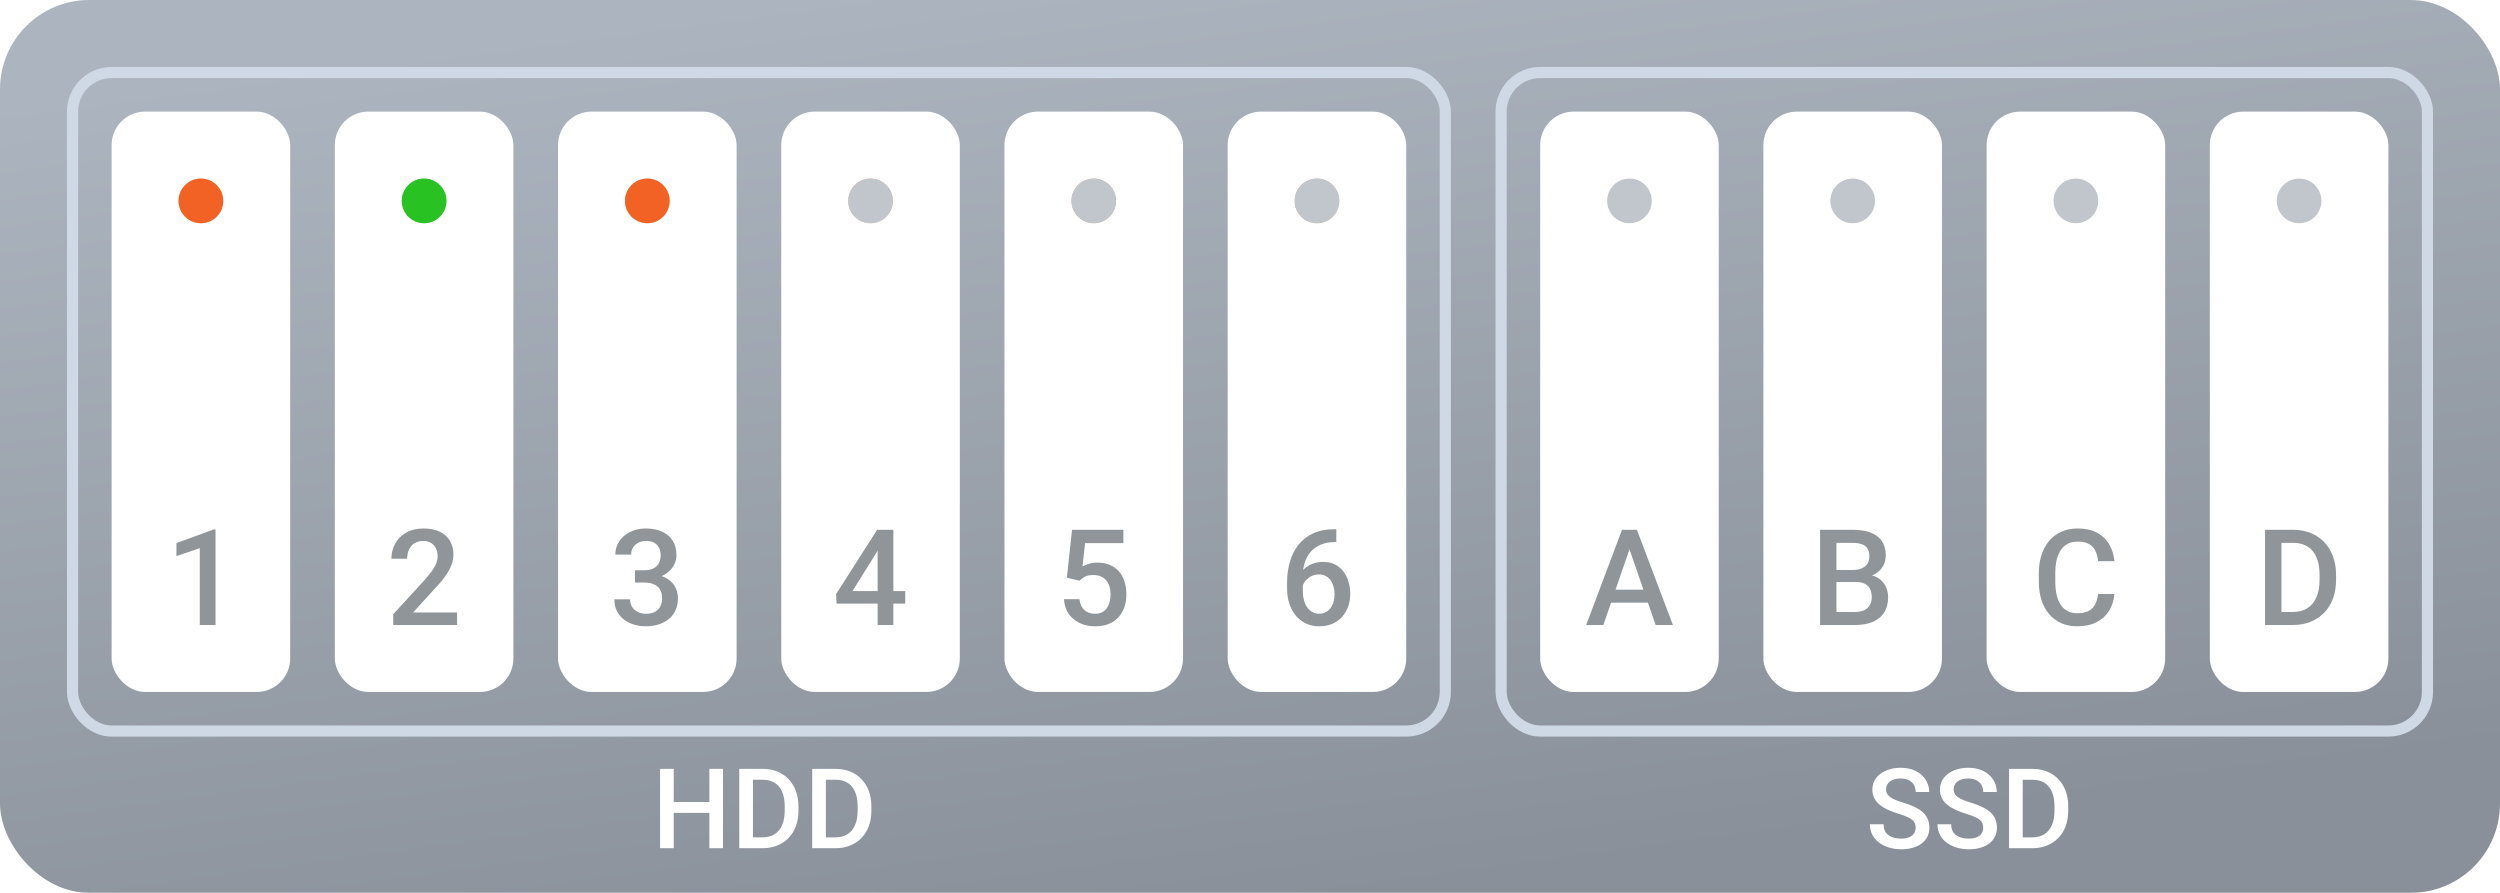 <svg width="224" height="80" viewBox="0 0 224 80" fill="none" xmlns="http://www.w3.org/2000/svg">
<g filter="url(#filter0_iiii_968_8364)">
<rect width="224" height="80" rx="8" fill="url(#paint0_linear_968_8364)"/>
</g>
<rect x="6.5" y="6.5" width="123" height="59" rx="3.5" stroke="#CFD8E5"/>
<rect x="134.5" y="6.5" width="83" height="59" rx="3.5" stroke="#CFD8E5"/>
<rect x="10" y="10" width="16" height="52" rx="3" fill="white"/>
<rect x="138" y="10" width="16" height="52" rx="3" fill="white"/>
<rect x="158" y="10" width="16" height="52" rx="3" fill="white"/>
<rect x="178" y="10" width="16" height="52" rx="3" fill="white"/>
<rect x="198" y="10" width="16" height="52" rx="3" fill="white"/>
<rect x="30" y="10" width="16" height="52" rx="3" fill="white"/>
<rect x="50" y="10" width="16" height="52" rx="3" fill="white"/>
<rect x="70" y="10" width="16" height="52" rx="3" fill="white"/>
<rect x="90" y="10" width="16" height="52" rx="3" fill="white"/>
<rect x="110" y="10" width="16" height="52" rx="3" fill="white"/>
<path d="M63.837 71.859V72.831H60.062V71.859H63.837ZM60.365 68.891V76H59.14V68.891H60.365ZM64.779 68.891V76H63.559V68.891H64.779ZM68.305 76H66.786L66.796 75.028H68.305C68.744 75.028 69.112 74.932 69.408 74.74C69.708 74.548 69.932 74.273 70.082 73.915C70.235 73.557 70.311 73.13 70.311 72.636V72.25C70.311 71.866 70.268 71.526 70.18 71.23C70.095 70.933 69.968 70.684 69.799 70.482C69.633 70.281 69.428 70.128 69.184 70.023C68.943 69.919 68.664 69.867 68.349 69.867H66.757V68.891H68.349C68.821 68.891 69.252 68.97 69.643 69.13C70.033 69.286 70.37 69.512 70.653 69.809C70.94 70.105 71.159 70.46 71.312 70.873C71.466 71.287 71.542 71.749 71.542 72.26V72.636C71.542 73.147 71.466 73.609 71.312 74.022C71.159 74.436 70.94 74.791 70.653 75.087C70.367 75.38 70.025 75.606 69.628 75.766C69.234 75.922 68.793 76 68.305 76ZM67.465 68.891V76H66.239V68.891H67.465ZM74.838 76H73.319L73.329 75.028H74.838C75.277 75.028 75.645 74.932 75.941 74.74C76.241 74.548 76.466 74.273 76.615 73.915C76.768 73.557 76.845 73.13 76.845 72.636V72.25C76.845 71.866 76.801 71.526 76.713 71.23C76.628 70.933 76.501 70.684 76.332 70.482C76.166 70.281 75.961 70.128 75.717 70.023C75.476 69.919 75.198 69.867 74.882 69.867H73.29V68.891H74.882C75.354 68.891 75.785 68.97 76.176 69.13C76.566 69.286 76.903 69.512 77.186 69.809C77.473 70.105 77.693 70.46 77.846 70.873C77.999 71.287 78.075 71.749 78.075 72.26V72.636C78.075 73.147 77.999 73.609 77.846 74.022C77.693 74.436 77.473 74.791 77.186 75.087C76.9 75.38 76.558 75.606 76.161 75.766C75.767 75.922 75.326 76 74.838 76ZM73.998 68.891V76H72.772V68.891H73.998Z" fill="white"/>
<path d="M171.642 74.169C171.642 74.022 171.619 73.892 171.573 73.778C171.531 73.664 171.454 73.56 171.344 73.466C171.233 73.371 171.077 73.28 170.875 73.192C170.676 73.101 170.423 73.008 170.113 72.914C169.775 72.81 169.462 72.694 169.176 72.567C168.893 72.437 168.645 72.287 168.434 72.118C168.222 71.946 168.058 71.749 167.94 71.527C167.823 71.303 167.765 71.044 167.765 70.751C167.765 70.461 167.825 70.198 167.945 69.96C168.069 69.722 168.243 69.517 168.468 69.345C168.696 69.169 168.964 69.034 169.273 68.939C169.583 68.842 169.924 68.793 170.299 68.793C170.826 68.793 171.28 68.891 171.661 69.086C172.045 69.281 172.34 69.543 172.545 69.872C172.753 70.201 172.857 70.564 172.857 70.961H171.642C171.642 70.727 171.591 70.52 171.49 70.341C171.393 70.159 171.243 70.015 171.041 69.911C170.842 69.807 170.59 69.755 170.284 69.755C169.994 69.755 169.754 69.799 169.562 69.887C169.369 69.975 169.226 70.093 169.132 70.243C169.037 70.393 168.99 70.562 168.99 70.751C168.99 70.884 169.021 71.007 169.083 71.117C169.145 71.225 169.239 71.326 169.366 71.42C169.493 71.511 169.653 71.597 169.845 71.679C170.037 71.76 170.263 71.838 170.523 71.913C170.917 72.03 171.261 72.16 171.554 72.304C171.847 72.444 172.091 72.603 172.286 72.782C172.481 72.961 172.628 73.165 172.726 73.393C172.823 73.617 172.872 73.873 172.872 74.159C172.872 74.459 172.812 74.729 172.691 74.97C172.571 75.207 172.398 75.411 172.174 75.58C171.952 75.746 171.686 75.875 171.373 75.966C171.064 76.054 170.719 76.098 170.338 76.098C169.996 76.098 169.659 76.052 169.327 75.961C168.998 75.87 168.699 75.731 168.429 75.546C168.159 75.357 167.944 75.123 167.784 74.843C167.625 74.56 167.545 74.229 167.545 73.852H168.771C168.771 74.083 168.81 74.28 168.888 74.442C168.969 74.605 169.081 74.739 169.225 74.843C169.368 74.944 169.534 75.019 169.723 75.067C169.915 75.116 170.12 75.141 170.338 75.141C170.624 75.141 170.864 75.1 171.056 75.019C171.251 74.937 171.397 74.823 171.495 74.677C171.593 74.53 171.642 74.361 171.642 74.169ZM177.696 74.169C177.696 74.022 177.674 73.892 177.628 73.778C177.586 73.664 177.509 73.56 177.398 73.466C177.288 73.371 177.132 73.28 176.93 73.192C176.731 73.101 176.477 73.008 176.168 72.914C175.829 72.81 175.517 72.694 175.23 72.567C174.947 72.437 174.7 72.287 174.488 72.118C174.277 71.946 174.112 71.749 173.995 71.527C173.878 71.303 173.819 71.044 173.819 70.751C173.819 70.461 173.88 70.198 174 69.96C174.124 69.722 174.298 69.517 174.522 69.345C174.75 69.169 175.019 69.034 175.328 68.939C175.637 68.842 175.979 68.793 176.354 68.793C176.881 68.793 177.335 68.891 177.716 69.086C178.1 69.281 178.395 69.543 178.6 69.872C178.808 70.201 178.912 70.564 178.912 70.961H177.696C177.696 70.727 177.646 70.52 177.545 70.341C177.447 70.159 177.298 70.015 177.096 69.911C176.897 69.807 176.645 69.755 176.339 69.755C176.049 69.755 175.808 69.799 175.616 69.887C175.424 69.975 175.281 70.093 175.187 70.243C175.092 70.393 175.045 70.562 175.045 70.751C175.045 70.884 175.076 71.007 175.138 71.117C175.2 71.225 175.294 71.326 175.421 71.42C175.548 71.511 175.707 71.597 175.899 71.679C176.091 71.76 176.318 71.838 176.578 71.913C176.972 72.03 177.315 72.16 177.608 72.304C177.901 72.444 178.146 72.603 178.341 72.782C178.536 72.961 178.683 73.165 178.78 73.393C178.878 73.617 178.927 73.873 178.927 74.159C178.927 74.459 178.867 74.729 178.746 74.97C178.626 75.207 178.453 75.411 178.229 75.58C178.007 75.746 177.74 75.875 177.428 75.966C177.118 76.054 176.773 76.098 176.393 76.098C176.051 76.098 175.714 76.052 175.382 75.961C175.053 75.87 174.754 75.731 174.483 75.546C174.213 75.357 173.998 75.123 173.839 74.843C173.679 74.56 173.6 74.229 173.6 73.852H174.825C174.825 74.083 174.864 74.28 174.942 74.442C175.024 74.605 175.136 74.739 175.279 74.843C175.423 74.944 175.589 75.019 175.777 75.067C175.969 75.116 176.174 75.141 176.393 75.141C176.679 75.141 176.918 75.1 177.11 75.019C177.306 74.937 177.452 74.823 177.55 74.677C177.647 74.53 177.696 74.361 177.696 74.169ZM182.076 76H180.558L180.567 75.028H182.076C182.516 75.028 182.883 74.932 183.18 74.74C183.479 74.548 183.704 74.273 183.854 73.915C184.007 73.557 184.083 73.13 184.083 72.636V72.25C184.083 71.866 184.039 71.526 183.951 71.23C183.867 70.933 183.74 70.684 183.57 70.482C183.404 70.281 183.199 70.128 182.955 70.023C182.714 69.919 182.436 69.867 182.12 69.867H180.528V68.891H182.12C182.592 68.891 183.023 68.97 183.414 69.13C183.805 69.286 184.142 69.512 184.425 69.809C184.711 70.105 184.931 70.46 185.084 70.873C185.237 71.287 185.313 71.749 185.313 72.26V72.636C185.313 73.147 185.237 73.609 185.084 74.022C184.931 74.436 184.711 74.791 184.425 75.087C184.138 75.38 183.797 75.606 183.399 75.766C183.006 75.922 182.564 76 182.076 76ZM181.236 68.891V76H180.011V68.891H181.236Z" fill="white"/>
<path d="M19.312 47.44V56H17.9V49.115L15.809 49.824V48.658L19.143 47.44H19.312Z" fill="#909599"/>
<path d="M40.953 54.875V56H35.234V55.033L38.012 52.004C38.316 51.66 38.557 51.363 38.732 51.113C38.908 50.863 39.031 50.639 39.102 50.44C39.176 50.236 39.213 50.039 39.213 49.848C39.213 49.578 39.162 49.342 39.06 49.139C38.963 48.932 38.818 48.77 38.627 48.652C38.435 48.531 38.203 48.471 37.93 48.471C37.613 48.471 37.348 48.539 37.133 48.676C36.918 48.812 36.756 49.002 36.647 49.244C36.537 49.482 36.482 49.756 36.482 50.065H35.07C35.07 49.568 35.184 49.115 35.41 48.705C35.637 48.291 35.965 47.963 36.395 47.721C36.824 47.475 37.342 47.352 37.947 47.352C38.518 47.352 39.002 47.447 39.4 47.639C39.799 47.83 40.102 48.102 40.309 48.453C40.52 48.805 40.625 49.221 40.625 49.701C40.625 49.967 40.582 50.23 40.496 50.492C40.41 50.754 40.287 51.016 40.127 51.277C39.971 51.535 39.785 51.795 39.57 52.057C39.355 52.315 39.119 52.576 38.861 52.842L37.016 54.875H40.953Z" fill="#909599"/>
<path d="M56.893 51.096H57.736C58.065 51.096 58.336 51.039 58.551 50.926C58.77 50.812 58.932 50.656 59.037 50.457C59.143 50.258 59.195 50.029 59.195 49.772C59.195 49.502 59.147 49.272 59.049 49.08C58.955 48.885 58.81 48.734 58.615 48.629C58.424 48.523 58.18 48.471 57.883 48.471C57.633 48.471 57.406 48.522 57.203 48.623C57.004 48.721 56.846 48.861 56.728 49.045C56.611 49.225 56.553 49.44 56.553 49.69H55.135C55.135 49.236 55.254 48.834 55.492 48.482C55.73 48.131 56.055 47.855 56.465 47.656C56.879 47.453 57.344 47.352 57.859 47.352C58.41 47.352 58.891 47.443 59.301 47.627C59.715 47.807 60.037 48.076 60.268 48.435C60.498 48.795 60.613 49.24 60.613 49.772C60.613 50.014 60.557 50.26 60.443 50.51C60.33 50.76 60.162 50.988 59.94 51.195C59.717 51.398 59.44 51.565 59.107 51.693C58.775 51.818 58.391 51.881 57.953 51.881H56.893V51.096ZM56.893 52.197V51.424H57.953C58.453 51.424 58.879 51.482 59.23 51.6C59.586 51.717 59.875 51.879 60.098 52.086C60.32 52.289 60.482 52.522 60.584 52.783C60.69 53.045 60.742 53.322 60.742 53.615C60.742 54.014 60.67 54.369 60.525 54.682C60.385 54.99 60.184 55.252 59.922 55.467C59.66 55.682 59.353 55.844 59.002 55.953C58.654 56.062 58.275 56.117 57.865 56.117C57.498 56.117 57.147 56.066 56.81 55.965C56.475 55.863 56.174 55.713 55.908 55.514C55.643 55.31 55.432 55.059 55.275 54.758C55.123 54.453 55.047 54.102 55.047 53.703H56.459C56.459 53.957 56.518 54.182 56.635 54.377C56.756 54.568 56.924 54.719 57.139 54.828C57.357 54.938 57.607 54.992 57.889 54.992C58.185 54.992 58.441 54.94 58.656 54.834C58.871 54.728 59.035 54.572 59.148 54.365C59.266 54.158 59.324 53.908 59.324 53.615C59.324 53.283 59.26 53.014 59.131 52.807C59.002 52.6 58.818 52.447 58.58 52.35C58.342 52.248 58.06 52.197 57.736 52.197H56.893Z" fill="#909599"/>
<path d="M81.111 52.959V54.084H74.959L74.912 53.234L78.592 47.469H79.723L78.498 49.566L76.383 52.959H81.111ZM80.045 47.469V56H78.633V47.469H80.045Z" fill="#909599"/>
<path d="M96.717 52.033L95.592 51.758L96.055 47.469H100.654V48.664H97.227L96.992 50.756C97.125 50.678 97.309 50.602 97.543 50.527C97.777 50.449 98.045 50.41 98.346 50.41C98.748 50.41 99.107 50.477 99.424 50.609C99.744 50.738 100.016 50.928 100.238 51.178C100.461 51.424 100.631 51.725 100.748 52.08C100.865 52.432 100.924 52.828 100.924 53.27C100.924 53.664 100.865 54.033 100.748 54.377C100.635 54.721 100.463 55.023 100.232 55.285C100.002 55.547 99.711 55.752 99.359 55.9C99.012 56.045 98.6 56.117 98.123 56.117C97.768 56.117 97.426 56.066 97.098 55.965C96.773 55.859 96.482 55.705 96.225 55.502C95.967 55.295 95.76 55.041 95.603 54.74C95.447 54.435 95.357 54.086 95.334 53.691H96.717C96.752 53.969 96.828 54.205 96.945 54.4C97.066 54.592 97.227 54.738 97.426 54.84C97.625 54.941 97.856 54.992 98.117 54.992C98.356 54.992 98.561 54.951 98.732 54.869C98.904 54.783 99.047 54.662 99.16 54.506C99.277 54.346 99.363 54.158 99.418 53.943C99.477 53.728 99.506 53.49 99.506 53.228C99.506 52.978 99.473 52.75 99.406 52.543C99.344 52.336 99.248 52.156 99.119 52.004C98.994 51.852 98.836 51.734 98.644 51.652C98.453 51.566 98.232 51.523 97.982 51.523C97.647 51.523 97.389 51.572 97.209 51.67C97.033 51.768 96.869 51.889 96.717 52.033Z" fill="#909599"/>
<path d="M119.559 47.416H119.734V48.57H119.635C119.131 48.57 118.695 48.648 118.328 48.805C117.965 48.961 117.666 49.176 117.432 49.449C117.197 49.723 117.021 50.043 116.904 50.41C116.791 50.773 116.734 51.16 116.734 51.57V52.912C116.734 53.252 116.771 53.553 116.846 53.815C116.92 54.072 117.023 54.289 117.156 54.465C117.293 54.637 117.449 54.768 117.625 54.857C117.801 54.947 117.99 54.992 118.193 54.992C118.404 54.992 118.596 54.949 118.768 54.863C118.939 54.773 119.086 54.65 119.207 54.494C119.328 54.338 119.42 54.152 119.482 53.938C119.545 53.723 119.576 53.488 119.576 53.234C119.576 52.992 119.545 52.766 119.482 52.555C119.424 52.34 119.336 52.152 119.219 51.992C119.102 51.828 118.955 51.701 118.779 51.611C118.607 51.518 118.408 51.471 118.182 51.471C117.9 51.471 117.645 51.537 117.414 51.67C117.188 51.803 117.004 51.977 116.863 52.191C116.727 52.402 116.652 52.627 116.641 52.865L116.102 52.69C116.133 52.326 116.213 52 116.342 51.711C116.475 51.422 116.648 51.176 116.863 50.973C117.078 50.77 117.326 50.615 117.607 50.51C117.893 50.4 118.205 50.346 118.545 50.346C118.959 50.346 119.318 50.424 119.623 50.58C119.928 50.736 120.18 50.949 120.379 51.219C120.582 51.484 120.732 51.789 120.83 52.133C120.932 52.473 120.982 52.828 120.982 53.199C120.982 53.609 120.92 53.992 120.795 54.348C120.67 54.699 120.486 55.008 120.244 55.273C120.006 55.539 119.715 55.746 119.371 55.895C119.031 56.043 118.645 56.117 118.211 56.117C117.754 56.117 117.346 56.029 116.986 55.853C116.631 55.678 116.328 55.435 116.078 55.127C115.832 54.818 115.645 54.463 115.516 54.06C115.387 53.658 115.322 53.232 115.322 52.783V52.197C115.322 51.549 115.404 50.938 115.568 50.363C115.732 49.785 115.984 49.275 116.324 48.834C116.668 48.393 117.107 48.047 117.643 47.797C118.178 47.543 118.816 47.416 119.559 47.416Z" fill="#909599"/>
<path d="M146.211 48.605L143.662 56H142.121L145.332 47.469H146.316L146.211 48.605ZM148.344 56L145.789 48.605L145.678 47.469H146.668L149.891 56H148.344ZM148.221 52.836V54.002H143.58V52.836H148.221Z" fill="#909599"/>
<path d="M166.275 52.145H164.102L164.09 51.072H165.988C166.309 51.072 166.58 51.025 166.803 50.932C167.029 50.834 167.201 50.695 167.318 50.516C167.436 50.332 167.494 50.111 167.494 49.853C167.494 49.568 167.439 49.336 167.33 49.156C167.221 48.977 167.053 48.846 166.826 48.764C166.604 48.682 166.318 48.641 165.971 48.641H164.547V56H163.076V47.469H165.971C166.439 47.469 166.857 47.514 167.225 47.603C167.596 47.693 167.91 47.834 168.168 48.025C168.43 48.213 168.627 48.451 168.76 48.74C168.896 49.029 168.965 49.373 168.965 49.772C168.965 50.123 168.881 50.445 168.713 50.738C168.545 51.027 168.297 51.264 167.969 51.447C167.641 51.631 167.232 51.74 166.744 51.775L166.275 52.145ZM166.211 56H163.639L164.301 54.834H166.211C166.543 54.834 166.82 54.779 167.043 54.67C167.266 54.557 167.432 54.402 167.541 54.207C167.654 54.008 167.711 53.775 167.711 53.51C167.711 53.232 167.662 52.992 167.564 52.789C167.467 52.582 167.312 52.424 167.102 52.315C166.891 52.201 166.615 52.145 166.275 52.145H164.623L164.635 51.072H166.785L167.119 51.477C167.588 51.492 167.973 51.596 168.273 51.787C168.578 51.978 168.805 52.227 168.953 52.531C169.102 52.836 169.176 53.164 169.176 53.516C169.176 54.059 169.057 54.514 168.818 54.881C168.584 55.248 168.246 55.527 167.805 55.719C167.363 55.906 166.832 56 166.211 56Z" fill="#909599"/>
<path d="M187.986 53.223H189.451C189.404 53.781 189.248 54.279 188.982 54.717C188.717 55.15 188.344 55.492 187.863 55.742C187.383 55.992 186.799 56.117 186.111 56.117C185.584 56.117 185.109 56.023 184.688 55.836C184.266 55.645 183.904 55.375 183.604 55.027C183.303 54.676 183.072 54.252 182.912 53.756C182.756 53.26 182.678 52.705 182.678 52.092V51.383C182.678 50.77 182.758 50.215 182.918 49.719C183.082 49.223 183.316 48.799 183.621 48.447C183.926 48.092 184.291 47.82 184.717 47.633C185.146 47.445 185.629 47.352 186.164 47.352C186.844 47.352 187.418 47.477 187.887 47.727C188.355 47.977 188.719 48.322 188.977 48.764C189.238 49.205 189.398 49.711 189.457 50.281H187.992C187.953 49.914 187.867 49.6 187.734 49.338C187.605 49.076 187.414 48.877 187.16 48.74C186.906 48.6 186.574 48.529 186.164 48.529C185.828 48.529 185.535 48.592 185.285 48.717C185.035 48.842 184.826 49.025 184.658 49.268C184.49 49.51 184.363 49.809 184.277 50.164C184.195 50.516 184.154 50.918 184.154 51.371V52.092C184.154 52.522 184.191 52.912 184.266 53.264C184.344 53.611 184.461 53.91 184.617 54.16C184.777 54.41 184.98 54.603 185.227 54.74C185.473 54.877 185.768 54.945 186.111 54.945C186.529 54.945 186.867 54.879 187.125 54.746C187.387 54.613 187.584 54.42 187.717 54.166C187.854 53.908 187.943 53.594 187.986 53.223Z" fill="#909599"/>
<path d="M205.426 56H203.604L203.615 54.834H205.426C205.953 54.834 206.395 54.719 206.75 54.488C207.109 54.258 207.379 53.928 207.559 53.498C207.742 53.068 207.834 52.557 207.834 51.963V51.5C207.834 51.039 207.781 50.631 207.676 50.275C207.574 49.92 207.422 49.621 207.219 49.379C207.02 49.137 206.773 48.953 206.48 48.828C206.191 48.703 205.857 48.641 205.479 48.641H203.568V47.469H205.479C206.045 47.469 206.562 47.565 207.031 47.756C207.5 47.943 207.904 48.215 208.244 48.57C208.588 48.926 208.852 49.352 209.035 49.848C209.219 50.344 209.311 50.898 209.311 51.512V51.963C209.311 52.576 209.219 53.131 209.035 53.627C208.852 54.123 208.588 54.549 208.244 54.904C207.9 55.256 207.49 55.527 207.014 55.719C206.541 55.906 206.012 56 205.426 56ZM204.418 47.469V56H202.947V47.469H204.418Z" fill="#909599"/>

<circle cx="18" cy="18" r="2" fill="#F26224"/>

<g opacity="0.5" filter="url(#filter2_f_968_8364)">
<circle cx="38" cy="18" r="2" fill="#28C322"/>
</g>
<circle cx="38" cy="18" r="2" fill="#28C322"/>

<g opacity="0.5" filter="url(#filter3_f_968_8364)">
<circle cx="58" cy="18" r="2" fill="#F26224"/>
</g>
<circle cx="58" cy="18" r="2" fill="#F26224"/>

<g opacity="0.5" filter="url(#filter4_f_968_8364)">
<circle cx="78" cy="18" r="2" fill="#F26224"/>
</g>
<circle cx="78" cy="18" r="2" fill="#C0C6CC"/>

<g opacity="0.5" filter="url(#filter5_f_968_8364)">
<circle cx="98" cy="18" r="2" fill="#F26224"/>
</g>
<circle cx="98" cy="18" r="2" fill="#C0C6CC"/>

<g opacity="0.5" filter="url(#filter6_f_968_8364)">
<circle cx="118" cy="18" r="2" fill="#F26224"/>
</g>
<circle cx="118" cy="18" r="2" fill="#C0C6CC"/>


<circle cx="146" cy="18" r="2" fill="#C0C6CC"/>
<circle cx="166" cy="18" r="2" fill="#C0C6CC"/>
<circle cx="186" cy="18" r="2" fill="#C0C6CC"/>
<circle cx="206" cy="18" r="2" fill="#C0C6CC"/>
<defs>
<filter id="filter0_iiii_968_8364" x="0" y="-2" width="224" height="84" filterUnits="userSpaceOnUse" color-interpolation-filters="sRGB">
<feFlood flood-opacity="0" result="BackgroundImageFix"/>
<feBlend mode="normal" in="SourceGraphic" in2="BackgroundImageFix" result="shape"/>
<feColorMatrix in="SourceAlpha" type="matrix" values="0 0 0 0 0 0 0 0 0 0 0 0 0 0 0 0 0 0 127 0" result="hardAlpha"/>
<feOffset dy="2"/>
<feGaussianBlur stdDeviation="2"/>
<feComposite in2="hardAlpha" operator="arithmetic" k2="-1" k3="1"/>
<feColorMatrix type="matrix" values="0 0 0 0 1 0 0 0 0 1 0 0 0 0 1 0 0 0 0.15 0"/>
<feBlend mode="normal" in2="shape" result="effect1_innerShadow_968_8364"/>
<feColorMatrix in="SourceAlpha" type="matrix" values="0 0 0 0 0 0 0 0 0 0 0 0 0 0 0 0 0 0 127 0" result="hardAlpha"/>
<feOffset dy="1"/>
<feGaussianBlur stdDeviation="1"/>
<feComposite in2="hardAlpha" operator="arithmetic" k2="-1" k3="1"/>
<feColorMatrix type="matrix" values="0 0 0 0 1 0 0 0 0 1 0 0 0 0 1 0 0 0 0.2 0"/>
<feBlend mode="normal" in2="effect1_innerShadow_968_8364" result="effect2_innerShadow_968_8364"/>
<feColorMatrix in="SourceAlpha" type="matrix" values="0 0 0 0 0 0 0 0 0 0 0 0 0 0 0 0 0 0 127 0" result="hardAlpha"/>
<feOffset dy="-2"/>
<feGaussianBlur stdDeviation="2"/>
<feComposite in2="hardAlpha" operator="arithmetic" k2="-1" k3="1"/>
<feColorMatrix type="matrix" values="0 0 0 0 0.358 0 0 0 0 0.376 0 0 0 0 0.4 0 0 0 0.3 0"/>
<feBlend mode="normal" in2="effect2_innerShadow_968_8364" result="effect3_innerShadow_968_8364"/>
<feColorMatrix in="SourceAlpha" type="matrix" values="0 0 0 0 0 0 0 0 0 0 0 0 0 0 0 0 0 0 127 0" result="hardAlpha"/>
<feOffset dy="-1"/>
<feGaussianBlur stdDeviation="0.5"/>
<feComposite in2="hardAlpha" operator="arithmetic" k2="-1" k3="1"/>
<feColorMatrix type="matrix" values="0 0 0 0 1 0 0 0 0 1 0 0 0 0 1 0 0 0 0.05 0"/>
<feBlend mode="normal" in2="effect3_innerShadow_968_8364" result="effect4_innerShadow_968_8364"/>
</filter>
<filter id="filter1_f_968_8364" x="12" y="12" width="12" height="12" filterUnits="userSpaceOnUse" color-interpolation-filters="sRGB">
<feFlood flood-opacity="0" result="BackgroundImageFix"/>
<feBlend mode="normal" in="SourceGraphic" in2="BackgroundImageFix" result="shape"/>
<feGaussianBlur stdDeviation="2" result="effect1_foregroundBlur_968_8364"/>
</filter>
<filter id="filter2_f_968_8364" x="32" y="12" width="12" height="12" filterUnits="userSpaceOnUse" color-interpolation-filters="sRGB">
<feFlood flood-opacity="0" result="BackgroundImageFix"/>
<feBlend mode="normal" in="SourceGraphic" in2="BackgroundImageFix" result="shape"/>
<feGaussianBlur stdDeviation="2" result="effect1_foregroundBlur_968_8364"/>
</filter>
<filter id="filter3_f_968_8364" x="52" y="12" width="12" height="12" filterUnits="userSpaceOnUse" color-interpolation-filters="sRGB">
<feFlood flood-opacity="0" result="BackgroundImageFix"/>
<feBlend mode="normal" in="SourceGraphic" in2="BackgroundImageFix" result="shape"/>
<feGaussianBlur stdDeviation="2" result="effect1_foregroundBlur_968_8364"/>
</filter>
<filter id="filter4_f_968_8364" x="72" y="12" width="12" height="12" filterUnits="userSpaceOnUse" color-interpolation-filters="sRGB">
<feFlood flood-opacity="0" result="BackgroundImageFix"/>
<feBlend mode="normal" in="SourceGraphic" in2="BackgroundImageFix" result="shape"/>
<feGaussianBlur stdDeviation="2" result="effect1_foregroundBlur_968_8364"/>
</filter>
<filter id="filter5_f_968_8364" x="92" y="12" width="12" height="12" filterUnits="userSpaceOnUse" color-interpolation-filters="sRGB">
<feFlood flood-opacity="0" result="BackgroundImageFix"/>
<feBlend mode="normal" in="SourceGraphic" in2="BackgroundImageFix" result="shape"/>
<feGaussianBlur stdDeviation="2" result="effect1_foregroundBlur_968_8364"/>
</filter>
<filter id="filter6_f_968_8364" x="112" y="12" width="12" height="12" filterUnits="userSpaceOnUse" color-interpolation-filters="sRGB">
<feFlood flood-opacity="0" result="BackgroundImageFix"/>
<feBlend mode="normal" in="SourceGraphic" in2="BackgroundImageFix" result="shape"/>
<feGaussianBlur stdDeviation="2" result="effect1_foregroundBlur_968_8364"/>
</filter>
<linearGradient id="paint0_linear_968_8364" x1="83.865" y1="-1.81" x2="95.379" y2="83.953" gradientUnits="userSpaceOnUse">
<stop stop-color="#ACB4BF"/>
<stop offset="1" stop-color="#899099"/>
</linearGradient>
</defs>
<g opacity="0.5" filter="url(#filter1_f_968_8364)">
<circle cx="18" cy="18" r="2" fill="#F26224"/>
</g>
</svg>
